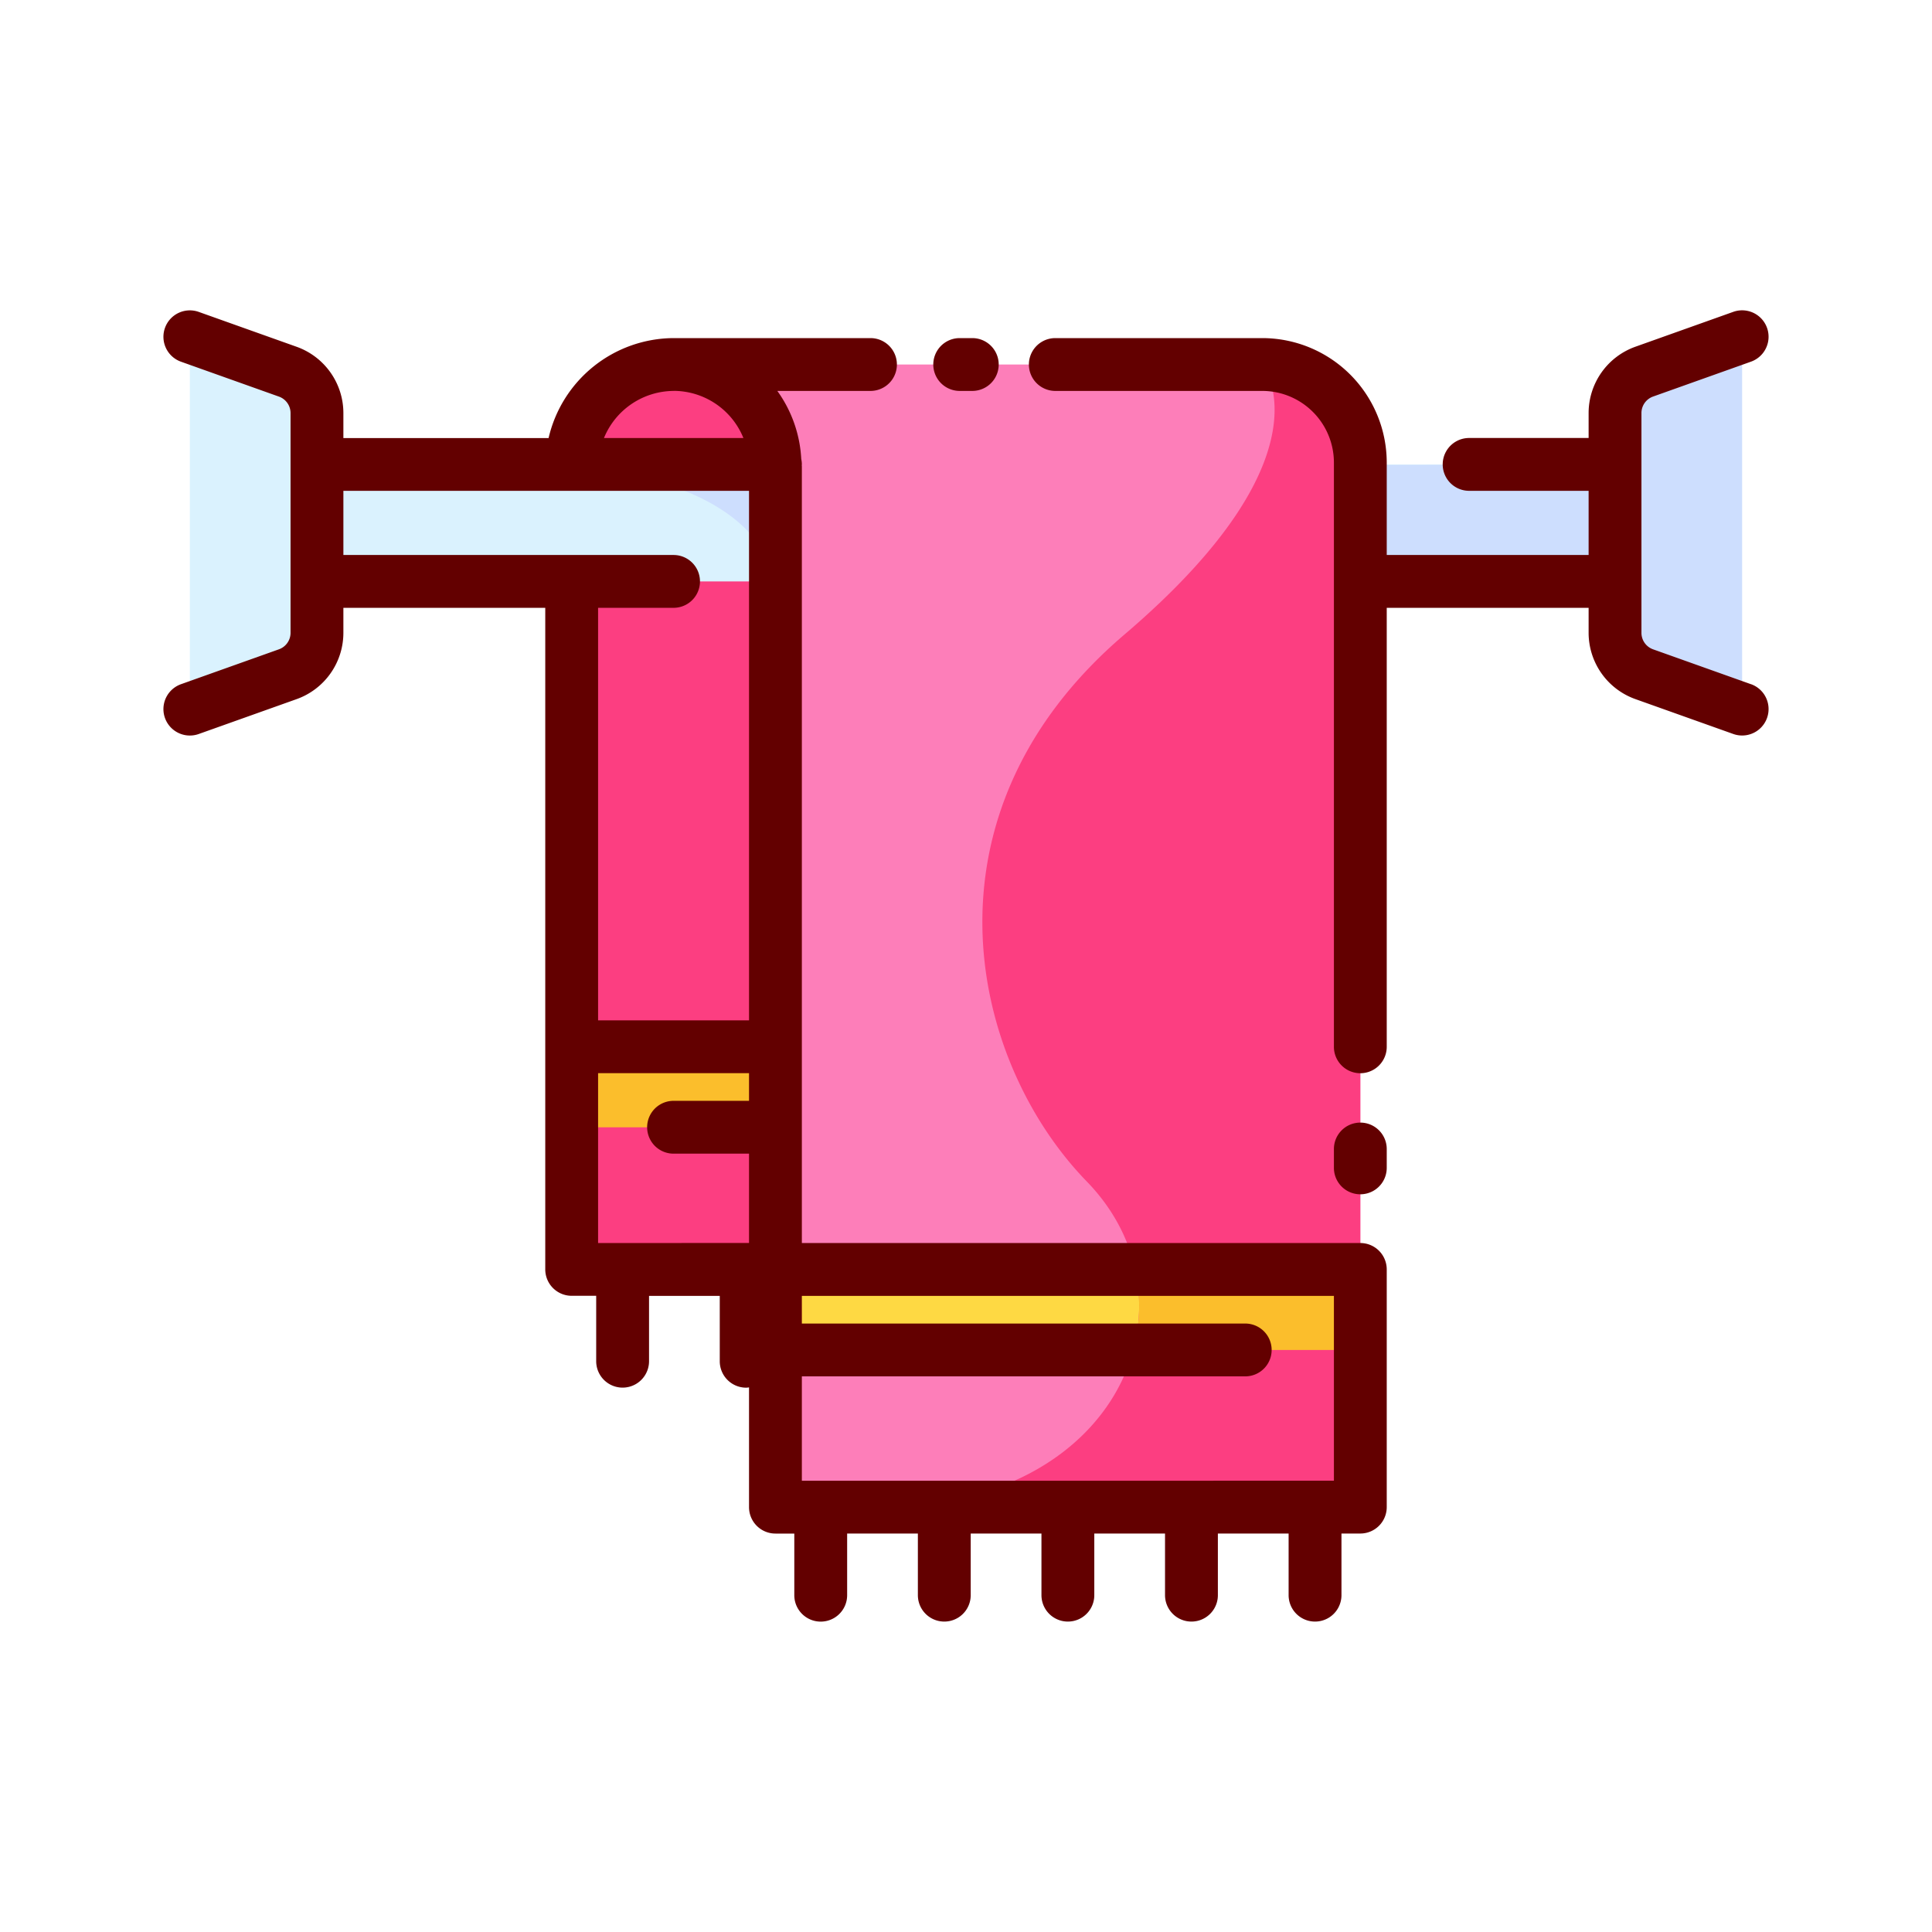 <svg id="Layer_1" data-name="Layer 1" xmlns="http://www.w3.org/2000/svg" viewBox="0 0 128 128"><title>TOWEL</title><path d="M54.375,98.1a1.75,1.75,0,0,0-1.75,1.75v5.833a1.75,1.75,0,0,0,3.5,0V99.854A1.75,1.75,0,0,0,54.375,98.1Z" style="fill:#daf2fe"/><path d="M62.562,98.1a1.75,1.75,0,0,0-1.75,1.75v5.833a1.75,1.75,0,1,0,3.5,0V99.854A1.75,1.75,0,0,0,62.562,98.1Z" style="fill:#daf2fe"/><path d="M70.75,98.1A1.75,1.75,0,0,0,69,99.854v5.833a1.75,1.75,0,0,0,3.5,0V99.854A1.75,1.75,0,0,0,70.75,98.1Z" style="fill:#daf2fe"/><path d="M78.937,98.1a1.75,1.75,0,0,0-1.75,1.75v5.833a1.75,1.75,0,1,0,3.5,0V99.854A1.75,1.75,0,0,0,78.937,98.1Z" style="fill:#daf2fe"/><path d="M87.125,98.1a1.75,1.75,0,0,0-1.75,1.75v5.833a1.75,1.75,0,0,0,3.5,0V99.854A1.75,1.75,0,0,0,87.125,98.1Z" style="fill:#daf2fe"/><path d="M41.25,82.6a1.75,1.75,0,0,0-1.75,1.75v5.833a1.75,1.75,0,1,0,3.5,0V84.354A1.75,1.75,0,0,0,41.25,82.6Z" style="fill:#daf2fe"/><path d="M49.437,82.6a1.75,1.75,0,0,0-1.75,1.75v5.833a1.75,1.75,0,1,0,3.5,0V84.354A1.75,1.75,0,0,0,49.437,82.6Z" style="fill:#daf2fe"/><path d="M44.625,24.147h0a6.75,6.75,0,0,1,6.75,6.75V84.1a0,0,0,0,1,0,0h-13.5a0,0,0,0,1,0,0V30.9A6.75,6.75,0,0,1,44.625,24.147Z" style="fill:#fc3e81"/><path d="M19.068,44.667l-6.489,2.312V22.312l6.489,2.312A2.907,2.907,0,0,1,21,27.363V41.928A2.907,2.907,0,0,1,19.068,44.667Z" style="fill:#daf2fe"/><path d="M108.932,24.624l6.489-2.312V46.979l-6.489-2.312A2.907,2.907,0,0,1,107,41.928V27.363A2.907,2.907,0,0,1,108.932,24.624Z" style="fill:#cddefe"/><rect x="21" y="30.771" width="86" height="7.75" style="fill:#daf2fe"/><rect x="37.875" y="69.354" width="13.5" height="5.333" style="fill:#fbbe2c"/><path d="M37.875,30.9s11.875.478,13.5,7.624H107v-7.75Z" style="fill:#cddefe"/><path d="M90.125,99.854H51.375V30.9a6.75,6.75,0,0,0-6.75-6.75h39a6.5,6.5,0,0,1,6.5,6.5Z" style="fill:#fd7eb9"/><rect x="51.375" y="84.104" width="38.75" height="5.333" style="fill:#fed943"/><path d="M58.25,99.854H90.125V30.642a6.5,6.5,0,0,0-6.5-6.5s4.87,5.956-9.13,17.9S64.25,70.3,72,78.274,74.25,99.854,58.25,99.854Z" style="fill:#fc3e81"/><path d="M75.082,89.438H90.125V84.1H75.21A11.225,11.225,0,0,1,75.082,89.438Z" style="fill:#fbbe2c"/><path d="M116.008,45.331l-6.489-2.312a1.16,1.16,0,0,1-.769-1.09V27.363a1.16,1.16,0,0,1,.769-1.09l6.489-2.312a1.75,1.75,0,1,0-1.174-3.3l-6.489,2.312a4.666,4.666,0,0,0-3.095,4.387v1.658H97.333a1.75,1.75,0,0,0,0,3.5h7.917v4.25H91.875V30.642A8.255,8.255,0,0,0,83.63,22.4H69.917a1.75,1.75,0,0,0,0,3.5H83.63a4.751,4.751,0,0,1,4.745,4.745V69.354a1.75,1.75,0,0,0,3.5,0V40.271H105.25v1.658a4.666,4.666,0,0,0,3.095,4.387l6.489,2.312a1.75,1.75,0,1,0,1.174-3.3Z" style="fill:#630000"/><path d="M90.125,82.354h-37V30.9c0-.024-.005-.046-.006-.07s.006-.037.006-.056a1.753,1.753,0,0,0-.04-.366A8.452,8.452,0,0,0,51.5,25.9h6.172a1.75,1.75,0,0,0,0-3.5H44.625a8.545,8.545,0,0,0-8.28,6.624H22.75V27.363a4.666,4.666,0,0,0-3.095-4.387l-6.489-2.312a1.75,1.75,0,1,0-1.174,3.3l6.489,2.312a1.16,1.16,0,0,1,.769,1.09V41.928a1.16,1.16,0,0,1-.769,1.09l-6.489,2.312a1.75,1.75,0,1,0,1.174,3.3l6.489-2.312a4.666,4.666,0,0,0,3.095-4.387V40.271H36.125V84.1a1.75,1.75,0,0,0,1.75,1.75H39.5v4.333a1.75,1.75,0,1,0,3.5,0V85.854h4.687v4.333a1.75,1.75,0,0,0,1.75,1.75,1.727,1.727,0,0,0,.188-.019v7.935a1.75,1.75,0,0,0,1.75,1.75h1.25v4.083a1.75,1.75,0,0,0,3.5,0V101.6h4.687v4.083a1.75,1.75,0,1,0,3.5,0V101.6H69v4.083a1.75,1.75,0,0,0,3.5,0V101.6h4.687v4.083a1.75,1.75,0,1,0,3.5,0V101.6h4.688v4.083a1.75,1.75,0,0,0,3.5,0V101.6h1.25a1.75,1.75,0,0,0,1.75-1.75V84.1A1.75,1.75,0,0,0,90.125,82.354Zm-37,15.75V91.188H82.5a1.75,1.75,0,0,0,0-3.5H53.125V85.854h35.25V98.1Zm-13.5-15.75V71.1h10v1.833h-5a1.75,1.75,0,0,0,0,3.5h5v5.917Zm5-56.458a5,5,0,0,1,4.628,3.124H40.014A5.015,5.015,0,0,1,44.625,25.9Zm0,14.374a1.75,1.75,0,0,0,0-3.5H22.75v-4.25H49.625V67.6h-10V40.271Z" style="fill:#630000"/><path d="M90.125,74.375a1.75,1.75,0,0,0-1.75,1.75v1.25a1.75,1.75,0,0,0,3.5,0v-1.25A1.75,1.75,0,0,0,90.125,74.375Z" style="fill:#630000"/><path d="M63.583,25.9h.834a1.75,1.75,0,0,0,0-3.5h-.834a1.75,1.75,0,0,0,0,3.5Z" style="fill:#630000"/></svg>